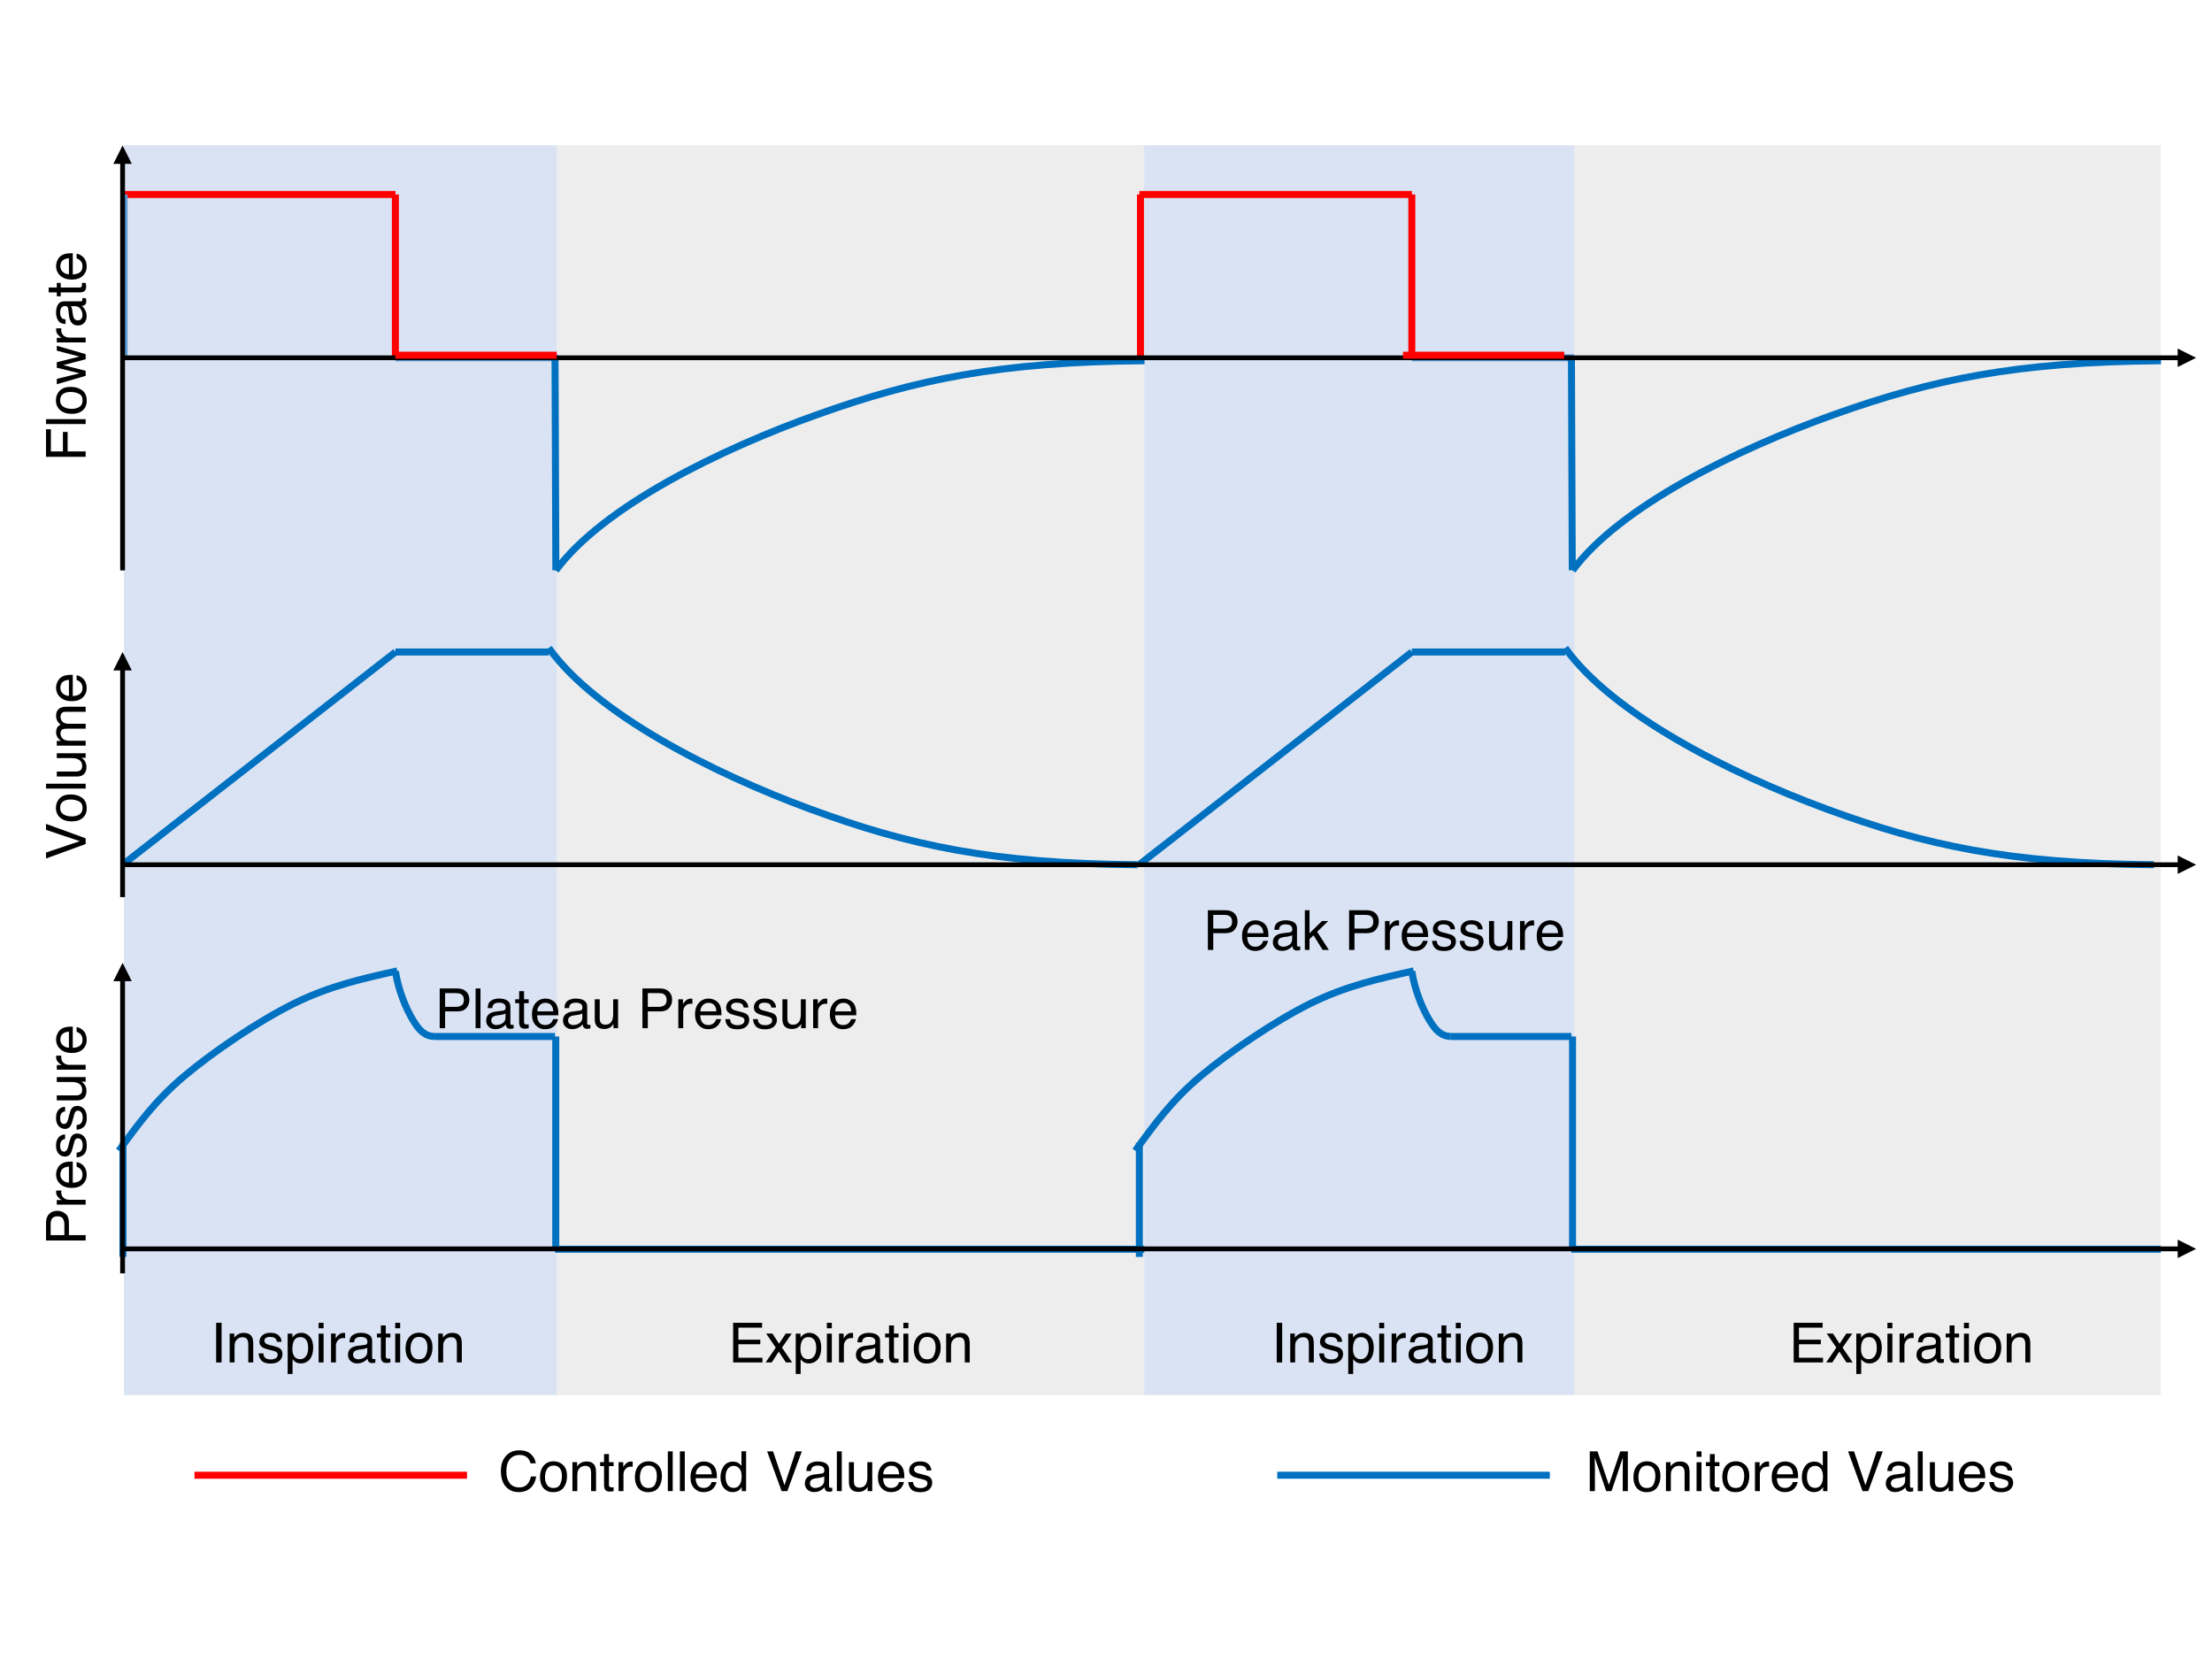 <?xml version="1.0" encoding="UTF-8"?>
<svg xmlns="http://www.w3.org/2000/svg" xmlns:xlink="http://www.w3.org/1999/xlink" width="720pt" height="540pt" viewBox="0 0 720 540" version="1.1">
<defs>
<g>
<symbol overflow="visible" id="glyph0-0">
<path style="stroke:none;" d="M 0 -0.578 L -12.906 -0.578 L -12.906 -10.828 L 0 -10.828 Z M -1.625 -9.219 L -11.297 -9.219 L -11.297 -2.203 L -1.625 -2.203 Z M -1.625 -9.219 "/>
</symbol>
<symbol overflow="visible" id="glyph0-1">
<path style="stroke:none;" d="M -12.906 -1.531 L -12.906 -10.5 L -11.328 -10.5 L -11.328 -3.281 L -7.406 -3.281 L -7.406 -9.625 L -5.875 -9.625 L -5.875 -3.281 L 0 -3.281 L 0 -1.531 Z M -12.906 -1.531 "/>
</symbol>
<symbol overflow="visible" id="glyph0-2">
<path style="stroke:none;" d="M -12.906 -1.203 L -12.906 -2.781 L 0 -2.781 L 0 -1.203 Z M -12.906 -1.203 "/>
</symbol>
<symbol overflow="visible" id="glyph0-3">
<path style="stroke:none;" d="M -1.016 -4.891 C -1.016 -5.941 -1.41 -6.66 -2.203 -7.047 C -3.004 -7.441 -3.891 -7.641 -4.859 -7.641 C -5.734 -7.641 -6.445 -7.5 -7 -7.219 C -7.875 -6.77 -8.312 -6 -8.312 -4.906 C -8.312 -3.945 -7.941 -3.242 -7.203 -2.797 C -6.461 -2.359 -5.57 -2.141 -4.531 -2.141 C -3.531 -2.141 -2.691 -2.359 -2.016 -2.797 C -1.348 -3.242 -1.016 -3.941 -1.016 -4.891 Z M -9.688 -4.953 C -9.688 -6.172 -9.281 -7.195 -8.469 -8.031 C -7.664 -8.875 -6.477 -9.297 -4.906 -9.297 C -3.383 -9.297 -2.129 -8.926 -1.141 -8.188 C -0.148 -7.445 0.344 -6.301 0.344 -4.75 C 0.344 -3.445 -0.094 -2.414 -0.969 -1.656 C -1.844 -0.895 -3.02 -0.516 -4.5 -0.516 C -6.082 -0.516 -7.344 -0.914 -8.281 -1.719 C -9.219 -2.52 -9.688 -3.598 -9.688 -4.953 Z M -9.641 -4.906 Z M -9.641 -4.906 "/>
</symbol>
<symbol overflow="visible" id="glyph0-4">
<path style="stroke:none;" d="M -9.406 -1.891 L -2 -3.703 L -9.406 -5.531 L -9.406 -7.312 L -2.047 -9.156 L -9.406 -11.078 L -9.406 -12.672 L 0 -9.938 L 0 -8.281 L -7.281 -6.375 L 0 -4.516 L 0 -2.875 L -9.406 -0.156 Z M -9.406 -1.891 "/>
</symbol>
<symbol overflow="visible" id="glyph0-5">
<path style="stroke:none;" d="M -9.406 -1.203 L -9.406 -2.703 L -7.781 -2.703 C -8.102 -2.828 -8.488 -3.129 -8.938 -3.609 C -9.395 -4.086 -9.625 -4.645 -9.625 -5.281 C -9.625 -5.301 -9.617 -5.348 -9.609 -5.422 C -9.609 -5.492 -9.598 -5.613 -9.578 -5.781 L -7.906 -5.781 C -7.926 -5.688 -7.938 -5.598 -7.938 -5.516 C -7.945 -5.441 -7.953 -5.359 -7.953 -5.266 C -7.953 -4.461 -7.695 -3.848 -7.188 -3.422 C -6.676 -2.992 -6.086 -2.781 -5.422 -2.781 L 0 -2.781 L 0 -1.203 Z M -9.406 -1.203 "/>
</symbol>
<symbol overflow="visible" id="glyph0-6">
<path style="stroke:none;" d="M -2.5 -2.375 C -2.039 -2.375 -1.68 -2.539 -1.422 -2.875 C -1.16 -3.207 -1.031 -3.602 -1.031 -4.062 C -1.031 -4.613 -1.16 -5.148 -1.422 -5.672 C -1.848 -6.555 -2.547 -7 -3.516 -7 L -4.797 -7 C -4.672 -6.801 -4.566 -6.551 -4.484 -6.25 C -4.398 -5.945 -4.344 -5.648 -4.312 -5.359 L -4.188 -4.391 C -4.102 -3.816 -3.984 -3.391 -3.828 -3.109 C -3.547 -2.617 -3.102 -2.375 -2.5 -2.375 Z M -5.703 -6.203 C -5.754 -6.566 -5.906 -6.812 -6.156 -6.938 C -6.301 -7.008 -6.504 -7.047 -6.766 -7.047 C -7.305 -7.047 -7.695 -6.852 -7.938 -6.469 C -8.188 -6.082 -8.312 -5.531 -8.312 -4.812 C -8.312 -3.988 -8.086 -3.406 -7.641 -3.062 C -7.391 -2.863 -7.023 -2.738 -6.547 -2.688 L -6.547 -1.203 C -7.703 -1.234 -8.504 -1.609 -8.953 -2.328 C -9.41 -3.055 -9.641 -3.898 -9.641 -4.859 C -9.641 -5.961 -9.43 -6.859 -9.016 -7.547 C -8.586 -8.234 -7.93 -8.578 -7.047 -8.578 L -1.625 -8.578 C -1.457 -8.578 -1.32 -8.609 -1.219 -8.672 C -1.125 -8.742 -1.078 -8.891 -1.078 -9.109 C -1.078 -9.18 -1.078 -9.258 -1.078 -9.344 C -1.086 -9.426 -1.102 -9.52 -1.125 -9.625 L 0.047 -9.625 C 0.117 -9.375 0.16 -9.188 0.172 -9.062 C 0.191 -8.938 0.203 -8.758 0.203 -8.531 C 0.203 -7.988 0.008 -7.594 -0.375 -7.344 C -0.582 -7.219 -0.875 -7.129 -1.25 -7.078 C -0.82 -6.754 -0.453 -6.289 -0.141 -5.688 C 0.16 -5.082 0.312 -4.414 0.312 -3.688 C 0.312 -2.812 0.047 -2.098 -0.484 -1.547 C -1.016 -0.992 -1.676 -0.719 -2.469 -0.719 C -3.344 -0.719 -4.02 -0.988 -4.5 -1.531 C -4.977 -2.082 -5.273 -2.801 -5.391 -3.688 Z M -9.641 -4.891 Z M -9.641 -4.891 "/>
</symbol>
<symbol overflow="visible" id="glyph0-7">
<path style="stroke:none;" d="M -12.047 -1.484 L -12.047 -3.078 L -9.406 -3.078 L -9.406 -4.578 L -8.125 -4.578 L -8.125 -3.078 L -1.984 -3.078 C -1.648 -3.078 -1.426 -3.188 -1.312 -3.406 C -1.25 -3.531 -1.219 -3.738 -1.219 -4.031 C -1.219 -4.102 -1.219 -4.18 -1.219 -4.266 C -1.227 -4.359 -1.238 -4.461 -1.25 -4.578 L 0 -4.578 C 0.051 -4.398 0.086 -4.211 0.109 -4.016 C 0.141 -3.816 0.156 -3.602 0.156 -3.375 C 0.156 -2.633 -0.031 -2.133 -0.406 -1.875 C -0.789 -1.613 -1.285 -1.484 -1.891 -1.484 L -8.125 -1.484 L -8.125 -0.203 L -9.406 -0.203 L -9.406 -1.484 Z M -12.047 -1.484 "/>
</symbol>
<symbol overflow="visible" id="glyph0-8">
<path style="stroke:none;" d="M -9.625 -5.078 C -9.625 -5.742 -9.469 -6.391 -9.156 -7.016 C -8.844 -7.648 -8.438 -8.129 -7.938 -8.453 C -7.457 -8.773 -6.906 -8.988 -6.281 -9.094 C -5.844 -9.188 -5.148 -9.234 -4.203 -9.234 L -4.203 -2.328 C -3.242 -2.359 -2.473 -2.582 -1.891 -3 C -1.316 -3.426 -1.031 -4.082 -1.031 -4.969 C -1.031 -5.789 -1.305 -6.445 -1.859 -6.938 C -2.172 -7.219 -2.535 -7.422 -2.953 -7.547 L -2.953 -9.094 C -2.609 -9.051 -2.223 -8.914 -1.797 -8.688 C -1.367 -8.457 -1.02 -8.195 -0.75 -7.906 C -0.281 -7.426 0.031 -6.832 0.188 -6.125 C 0.281 -5.75 0.328 -5.316 0.328 -4.828 C 0.328 -3.66 -0.094 -2.672 -0.938 -1.859 C -1.789 -1.047 -2.988 -0.641 -4.531 -0.641 C -6.039 -0.641 -7.266 -1.047 -8.203 -1.859 C -9.148 -2.68 -9.625 -3.754 -9.625 -5.078 Z M -5.453 -7.609 C -6.141 -7.535 -6.691 -7.383 -7.109 -7.156 C -7.867 -6.719 -8.25 -5.992 -8.25 -4.984 C -8.25 -4.254 -7.984 -3.645 -7.453 -3.156 C -6.93 -2.664 -6.266 -2.406 -5.453 -2.375 Z M -9.641 -4.938 Z M -9.641 -4.938 "/>
</symbol>
<symbol overflow="visible" id="glyph0-9">
<path style="stroke:none;" d="M -12.906 -1.531 L -12.906 -7.344 C -12.906 -8.5 -12.582 -9.426 -11.938 -10.125 C -11.289 -10.832 -10.383 -11.188 -9.219 -11.188 C -8.207 -11.188 -7.328 -10.867 -6.578 -10.234 C -5.828 -9.609 -5.453 -8.645 -5.453 -7.344 L -5.453 -3.281 L 0 -3.281 L 0 -1.531 Z M -9.203 -9.406 C -10.148 -9.406 -10.797 -9.055 -11.141 -8.359 C -11.316 -7.973 -11.406 -7.441 -11.406 -6.766 L -11.406 -3.281 L -6.938 -3.281 L -6.938 -6.766 C -6.938 -7.555 -7.102 -8.191 -7.438 -8.672 C -7.77 -9.16 -8.359 -9.406 -9.203 -9.406 Z M -9.203 -9.406 "/>
</symbol>
<symbol overflow="visible" id="glyph0-10">
<path style="stroke:none;" d="M -2.953 -2.094 C -2.422 -2.145 -2.016 -2.281 -1.734 -2.5 C -1.223 -2.895 -0.969 -3.586 -0.969 -4.578 C -0.969 -5.16 -1.094 -5.672 -1.344 -6.109 C -1.602 -6.555 -2.004 -6.781 -2.547 -6.781 C -2.941 -6.781 -3.25 -6.602 -3.469 -6.25 C -3.594 -6.02 -3.738 -5.566 -3.906 -4.891 L -4.234 -3.641 C -4.43 -2.836 -4.648 -2.242 -4.891 -1.859 C -5.316 -1.18 -5.91 -0.844 -6.672 -0.844 C -7.555 -0.844 -8.273 -1.16 -8.828 -1.797 C -9.379 -2.441 -9.656 -3.305 -9.656 -4.391 C -9.656 -5.805 -9.238 -6.832 -8.406 -7.469 C -7.883 -7.852 -7.316 -8.039 -6.703 -8.031 L -6.703 -6.547 C -7.066 -6.516 -7.395 -6.383 -7.688 -6.156 C -8.102 -5.789 -8.312 -5.16 -8.312 -4.266 C -8.312 -3.672 -8.195 -3.219 -7.969 -2.906 C -7.738 -2.602 -7.438 -2.453 -7.062 -2.453 C -6.645 -2.453 -6.316 -2.656 -6.078 -3.062 C -5.93 -3.289 -5.801 -3.633 -5.688 -4.094 L -5.438 -5.141 C -5.156 -6.273 -4.883 -7.035 -4.625 -7.422 C -4.227 -8.035 -3.594 -8.344 -2.719 -8.344 C -1.883 -8.344 -1.16 -8.023 -0.547 -7.391 C 0.055 -6.754 0.359 -5.785 0.359 -4.484 C 0.359 -3.086 0.039 -2.098 -0.594 -1.516 C -1.227 -0.93 -2.016 -0.617 -2.953 -0.578 Z M -9.641 -4.438 Z M -9.641 -4.438 "/>
</symbol>
<symbol overflow="visible" id="glyph0-11">
<path style="stroke:none;" d="M -9.406 -2.75 L -3.172 -2.75 C -2.68 -2.75 -2.285 -2.82 -1.984 -2.969 C -1.422 -3.25 -1.141 -3.773 -1.141 -4.547 C -1.141 -5.648 -1.633 -6.398 -2.625 -6.797 C -3.145 -7.016 -3.867 -7.125 -4.797 -7.125 L -9.406 -7.125 L -9.406 -8.703 L 0 -8.703 L 0 -7.203 L -1.391 -7.219 C -1.035 -7.02 -0.734 -6.766 -0.484 -6.453 C 0.004 -5.859 0.25 -5.129 0.25 -4.266 C 0.25 -2.922 -0.195 -2.004 -1.094 -1.516 C -1.57 -1.254 -2.211 -1.125 -3.016 -1.125 L -9.406 -1.125 Z M -9.641 -4.906 Z M -9.641 -4.906 "/>
</symbol>
<symbol overflow="visible" id="glyph0-12">
<path style="stroke:none;" d="M -12.906 -2.391 L -1.922 -6.094 L -12.906 -9.766 L -12.906 -11.719 L 0 -7.016 L 0 -5.156 L -12.906 -0.453 Z M -12.906 -2.391 "/>
</symbol>
<symbol overflow="visible" id="glyph0-13">
<path style="stroke:none;" d="M -9.406 -1.156 L -9.406 -2.719 L -8.078 -2.719 C -8.535 -3.094 -8.875 -3.438 -9.094 -3.75 C -9.445 -4.27 -9.625 -4.859 -9.625 -5.516 C -9.625 -6.266 -9.441 -6.867 -9.078 -7.328 C -8.859 -7.586 -8.547 -7.82 -8.141 -8.031 C -8.641 -8.383 -9.008 -8.797 -9.25 -9.266 C -9.5 -9.742 -9.625 -10.281 -9.625 -10.875 C -9.625 -12.133 -9.164 -12.992 -8.25 -13.453 C -7.758 -13.703 -7.098 -13.828 -6.266 -13.828 L 0 -13.828 L 0 -12.188 L -6.547 -12.188 C -7.172 -12.188 -7.598 -12.023 -7.828 -11.703 C -8.066 -11.391 -8.188 -11.008 -8.188 -10.562 C -8.188 -9.945 -7.977 -9.41 -7.562 -8.953 C -7.145 -8.504 -6.445 -8.281 -5.469 -8.281 L 0 -8.281 L 0 -6.688 L -6.141 -6.688 C -6.785 -6.688 -7.254 -6.609 -7.547 -6.453 C -7.984 -6.211 -8.203 -5.766 -8.203 -5.109 C -8.203 -4.504 -7.969 -3.957 -7.5 -3.469 C -7.039 -2.988 -6.207 -2.75 -5 -2.75 L 0 -2.75 L 0 -1.156 Z M -9.406 -1.156 "/>
</symbol>
<symbol overflow="visible" id="glyph1-0">
<path style="stroke:none;" d="M 0.578 0 L 0.578 -12.906 L 10.828 -12.906 L 10.828 0 Z M 9.219 -1.625 L 9.219 -11.297 L 2.203 -11.297 L 2.203 -1.625 Z M 9.219 -1.625 "/>
</symbol>
<symbol overflow="visible" id="glyph1-1">
<path style="stroke:none;" d="M 1.766 -12.906 L 3.531 -12.906 L 3.531 0 L 1.766 0 Z M 1.766 -12.906 "/>
</symbol>
<symbol overflow="visible" id="glyph1-2">
<path style="stroke:none;" d="M 1.156 -9.406 L 2.656 -9.406 L 2.656 -8.078 C 3.102 -8.629 3.578 -9.023 4.078 -9.266 C 4.578 -9.504 5.129 -9.625 5.734 -9.625 C 7.078 -9.625 7.984 -9.16 8.453 -8.234 C 8.703 -7.723 8.828 -6.988 8.828 -6.031 L 8.828 0 L 7.219 0 L 7.219 -5.938 C 7.219 -6.508 7.133 -6.973 6.969 -7.328 C 6.688 -7.91 6.176 -8.203 5.438 -8.203 C 5.062 -8.203 4.754 -8.164 4.516 -8.094 C 4.086 -7.957 3.707 -7.695 3.375 -7.312 C 3.113 -7 2.941 -6.676 2.859 -6.344 C 2.785 -6.02 2.75 -5.551 2.75 -4.938 L 2.75 0 L 1.156 0 Z M 4.875 -9.641 Z M 4.875 -9.641 "/>
</symbol>
<symbol overflow="visible" id="glyph1-3">
<path style="stroke:none;" d="M 2.094 -2.953 C 2.145 -2.422 2.281 -2.016 2.5 -1.734 C 2.895 -1.223 3.586 -0.969 4.578 -0.969 C 5.16 -0.969 5.672 -1.094 6.109 -1.344 C 6.555 -1.602 6.781 -2.004 6.781 -2.547 C 6.781 -2.941 6.602 -3.25 6.25 -3.469 C 6.02 -3.594 5.566 -3.738 4.891 -3.906 L 3.641 -4.234 C 2.836 -4.43 2.242 -4.648 1.859 -4.891 C 1.18 -5.316 0.844 -5.91 0.844 -6.672 C 0.844 -7.555 1.16 -8.273 1.797 -8.828 C 2.441 -9.379 3.305 -9.656 4.391 -9.656 C 5.805 -9.656 6.832 -9.238 7.469 -8.406 C 7.852 -7.883 8.039 -7.316 8.031 -6.703 L 6.547 -6.703 C 6.516 -7.066 6.383 -7.395 6.156 -7.688 C 5.789 -8.102 5.16 -8.312 4.266 -8.312 C 3.672 -8.312 3.219 -8.195 2.906 -7.969 C 2.602 -7.738 2.453 -7.438 2.453 -7.062 C 2.453 -6.645 2.656 -6.316 3.062 -6.078 C 3.289 -5.93 3.633 -5.801 4.094 -5.688 L 5.141 -5.438 C 6.273 -5.156 7.035 -4.883 7.422 -4.625 C 8.035 -4.227 8.344 -3.594 8.344 -2.719 C 8.344 -1.883 8.023 -1.16 7.391 -0.547 C 6.754 0.055 5.785 0.359 4.484 0.359 C 3.086 0.359 2.098 0.039 1.516 -0.594 C 0.93 -1.227 0.617 -2.016 0.578 -2.953 Z M 4.438 -9.641 Z M 4.438 -9.641 "/>
</symbol>
<symbol overflow="visible" id="glyph1-4">
<path style="stroke:none;" d="M 5.141 -1.062 C 5.867 -1.062 6.477 -1.367 6.969 -1.984 C 7.457 -2.609 7.703 -3.535 7.703 -4.766 C 7.703 -5.516 7.598 -6.16 7.391 -6.703 C 6.973 -7.734 6.223 -8.25 5.141 -8.25 C 4.035 -8.25 3.285 -7.703 2.891 -6.609 C 2.672 -6.023 2.562 -5.281 2.562 -4.375 C 2.562 -3.645 2.672 -3.023 2.891 -2.516 C 3.297 -1.547 4.047 -1.062 5.141 -1.062 Z M 1.031 -9.375 L 2.578 -9.375 L 2.578 -8.125 C 2.891 -8.551 3.234 -8.879 3.609 -9.109 C 4.141 -9.461 4.77 -9.641 5.5 -9.641 C 6.562 -9.641 7.461 -9.227 8.203 -8.406 C 8.953 -7.594 9.328 -6.426 9.328 -4.906 C 9.328 -2.863 8.789 -1.398 7.719 -0.516 C 7.039 0.035 6.25 0.312 5.344 0.312 C 4.633 0.312 4.039 0.156 3.562 -0.156 C 3.281 -0.32 2.969 -0.625 2.625 -1.062 L 2.625 3.75 L 1.031 3.75 Z M 1.031 -9.375 "/>
</symbol>
<symbol overflow="visible" id="glyph1-5">
<path style="stroke:none;" d="M 1.156 -9.375 L 2.766 -9.375 L 2.766 0 L 1.156 0 Z M 1.156 -12.906 L 2.766 -12.906 L 2.766 -11.125 L 1.156 -11.125 Z M 1.156 -12.906 "/>
</symbol>
<symbol overflow="visible" id="glyph1-6">
<path style="stroke:none;" d="M 1.203 -9.406 L 2.703 -9.406 L 2.703 -7.781 C 2.828 -8.102 3.129 -8.488 3.609 -8.938 C 4.086 -9.395 4.645 -9.625 5.281 -9.625 C 5.301 -9.625 5.348 -9.617 5.422 -9.609 C 5.492 -9.609 5.613 -9.598 5.781 -9.578 L 5.781 -7.906 C 5.688 -7.926 5.598 -7.938 5.516 -7.938 C 5.441 -7.945 5.359 -7.953 5.266 -7.953 C 4.461 -7.953 3.848 -7.695 3.422 -7.188 C 2.992 -6.676 2.781 -6.086 2.781 -5.422 L 2.781 0 L 1.203 0 Z M 1.203 -9.406 "/>
</symbol>
<symbol overflow="visible" id="glyph1-7">
<path style="stroke:none;" d="M 2.375 -2.5 C 2.375 -2.039 2.539 -1.68 2.875 -1.422 C 3.207 -1.16 3.602 -1.031 4.062 -1.031 C 4.613 -1.031 5.148 -1.16 5.672 -1.422 C 6.555 -1.848 7 -2.547 7 -3.516 L 7 -4.797 C 6.801 -4.672 6.551 -4.566 6.25 -4.484 C 5.945 -4.398 5.648 -4.344 5.359 -4.312 L 4.391 -4.188 C 3.816 -4.102 3.391 -3.984 3.109 -3.828 C 2.617 -3.547 2.375 -3.102 2.375 -2.5 Z M 6.203 -5.703 C 6.566 -5.754 6.812 -5.906 6.938 -6.156 C 7.008 -6.301 7.047 -6.504 7.047 -6.766 C 7.047 -7.305 6.852 -7.695 6.469 -7.938 C 6.082 -8.188 5.531 -8.312 4.812 -8.312 C 3.988 -8.312 3.406 -8.086 3.062 -7.641 C 2.863 -7.391 2.738 -7.023 2.688 -6.547 L 1.203 -6.547 C 1.234 -7.703 1.609 -8.504 2.328 -8.953 C 3.055 -9.41 3.898 -9.641 4.859 -9.641 C 5.961 -9.641 6.859 -9.43 7.547 -9.016 C 8.234 -8.586 8.578 -7.93 8.578 -7.047 L 8.578 -1.625 C 8.578 -1.457 8.609 -1.32 8.672 -1.219 C 8.742 -1.125 8.891 -1.078 9.109 -1.078 C 9.18 -1.078 9.258 -1.078 9.344 -1.078 C 9.426 -1.086 9.52 -1.102 9.625 -1.125 L 9.625 0.047 C 9.375 0.117 9.188 0.16 9.062 0.172 C 8.938 0.191 8.758 0.203 8.531 0.203 C 7.988 0.203 7.594 0.008 7.344 -0.375 C 7.219 -0.582 7.129 -0.875 7.078 -1.25 C 6.754 -0.82 6.289 -0.453 5.688 -0.141 C 5.082 0.16 4.414 0.312 3.688 0.312 C 2.812 0.312 2.098 0.047 1.547 -0.484 C 0.992 -1.016 0.719 -1.676 0.719 -2.469 C 0.719 -3.344 0.988 -4.02 1.531 -4.5 C 2.082 -4.977 2.801 -5.273 3.688 -5.391 Z M 4.891 -9.641 Z M 4.891 -9.641 "/>
</symbol>
<symbol overflow="visible" id="glyph1-8">
<path style="stroke:none;" d="M 1.484 -12.047 L 3.078 -12.047 L 3.078 -9.406 L 4.578 -9.406 L 4.578 -8.125 L 3.078 -8.125 L 3.078 -1.984 C 3.078 -1.648 3.188 -1.426 3.406 -1.312 C 3.531 -1.25 3.738 -1.219 4.031 -1.219 C 4.102 -1.219 4.18 -1.219 4.266 -1.219 C 4.359 -1.227 4.461 -1.238 4.578 -1.25 L 4.578 0 C 4.398 0.051 4.211 0.086 4.016 0.109 C 3.816 0.141 3.602 0.156 3.375 0.156 C 2.633 0.156 2.133 -0.031 1.875 -0.406 C 1.613 -0.789 1.484 -1.285 1.484 -1.891 L 1.484 -8.125 L 0.203 -8.125 L 0.203 -9.406 L 1.484 -9.406 Z M 1.484 -12.047 "/>
</symbol>
<symbol overflow="visible" id="glyph1-9">
<path style="stroke:none;" d="M 4.891 -1.016 C 5.941 -1.016 6.66 -1.41 7.047 -2.203 C 7.441 -3.004 7.641 -3.891 7.641 -4.859 C 7.641 -5.734 7.5 -6.445 7.219 -7 C 6.77 -7.875 6 -8.312 4.906 -8.312 C 3.945 -8.312 3.242 -7.941 2.797 -7.203 C 2.359 -6.461 2.141 -5.57 2.141 -4.531 C 2.141 -3.531 2.359 -2.691 2.797 -2.016 C 3.242 -1.348 3.941 -1.016 4.891 -1.016 Z M 4.953 -9.688 C 6.172 -9.688 7.195 -9.281 8.031 -8.469 C 8.875 -7.664 9.297 -6.477 9.297 -4.906 C 9.297 -3.383 8.926 -2.129 8.188 -1.141 C 7.445 -0.148 6.301 0.344 4.75 0.344 C 3.445 0.344 2.414 -0.094 1.656 -0.969 C 0.895 -1.844 0.516 -3.02 0.516 -4.5 C 0.516 -6.082 0.914 -7.344 1.719 -8.281 C 2.52 -9.219 3.598 -9.688 4.953 -9.688 Z M 4.906 -9.641 Z M 4.906 -9.641 "/>
</symbol>
<symbol overflow="visible" id="glyph1-10">
<path style="stroke:none;" d="M 1.531 -12.906 L 10.953 -12.906 L 10.953 -11.328 L 3.25 -11.328 L 3.25 -7.406 L 10.375 -7.406 L 10.375 -5.922 L 3.25 -5.922 L 3.25 -1.531 L 11.078 -1.531 L 11.078 0 L 1.531 0 Z M 6.312 -12.906 Z M 6.312 -12.906 "/>
</symbol>
<symbol overflow="visible" id="glyph1-11">
<path style="stroke:none;" d="M 0.266 -9.406 L 2.312 -9.406 L 4.469 -6.094 L 6.656 -9.406 L 8.594 -9.375 L 5.422 -4.828 L 8.734 0 L 6.703 0 L 4.375 -3.531 L 2.094 0 L 0.094 0 L 3.406 -4.828 Z M 0.266 -9.406 "/>
</symbol>
<symbol overflow="visible" id="glyph1-12">
<path style="stroke:none;" d="M 1.531 -12.906 L 7.344 -12.906 C 8.5 -12.906 9.426 -12.582 10.125 -11.938 C 10.832 -11.289 11.188 -10.383 11.188 -9.219 C 11.188 -8.207 10.867 -7.328 10.234 -6.578 C 9.609 -5.828 8.645 -5.453 7.344 -5.453 L 3.281 -5.453 L 3.281 0 L 1.531 0 Z M 9.406 -9.203 C 9.406 -10.148 9.055 -10.797 8.359 -11.141 C 7.973 -11.316 7.441 -11.406 6.766 -11.406 L 3.281 -11.406 L 3.281 -6.938 L 6.766 -6.938 C 7.555 -6.938 8.191 -7.102 8.672 -7.438 C 9.16 -7.77 9.406 -8.359 9.406 -9.203 Z M 9.406 -9.203 "/>
</symbol>
<symbol overflow="visible" id="glyph1-13">
<path style="stroke:none;" d="M 5.078 -9.625 C 5.742 -9.625 6.391 -9.469 7.016 -9.156 C 7.648 -8.844 8.129 -8.438 8.453 -7.938 C 8.773 -7.457 8.988 -6.906 9.094 -6.281 C 9.188 -5.844 9.234 -5.148 9.234 -4.203 L 2.328 -4.203 C 2.359 -3.242 2.582 -2.473 3 -1.891 C 3.426 -1.316 4.082 -1.031 4.969 -1.031 C 5.789 -1.031 6.445 -1.305 6.938 -1.859 C 7.219 -2.172 7.422 -2.535 7.547 -2.953 L 9.094 -2.953 C 9.051 -2.609 8.914 -2.223 8.688 -1.797 C 8.457 -1.367 8.195 -1.02 7.906 -0.75 C 7.426 -0.281 6.832 0.031 6.125 0.188 C 5.75 0.281 5.316 0.328 4.828 0.328 C 3.66 0.328 2.672 -0.094 1.859 -0.938 C 1.047 -1.789 0.641 -2.988 0.641 -4.531 C 0.641 -6.039 1.047 -7.266 1.859 -8.203 C 2.68 -9.148 3.754 -9.625 5.078 -9.625 Z M 7.609 -5.453 C 7.535 -6.141 7.383 -6.691 7.156 -7.109 C 6.719 -7.867 5.992 -8.25 4.984 -8.25 C 4.254 -8.25 3.645 -7.984 3.156 -7.453 C 2.664 -6.93 2.406 -6.266 2.375 -5.453 Z M 4.938 -9.641 Z M 4.938 -9.641 "/>
</symbol>
<symbol overflow="visible" id="glyph1-14">
<path style="stroke:none;" d="M 1.125 -12.906 L 2.641 -12.906 L 2.641 -5.422 L 6.703 -9.406 L 8.734 -9.406 L 5.125 -5.891 L 8.938 0 L 6.906 0 L 3.969 -4.75 L 2.641 -3.531 L 2.641 0 L 1.125 0 Z M 1.125 -12.906 "/>
</symbol>
<symbol overflow="visible" id="glyph1-15">
<path style="stroke:none;" d=""/>
</symbol>
<symbol overflow="visible" id="glyph1-16">
<path style="stroke:none;" d="M 2.75 -9.406 L 2.75 -3.172 C 2.75 -2.68 2.82 -2.285 2.969 -1.984 C 3.25 -1.422 3.773 -1.141 4.547 -1.141 C 5.648 -1.141 6.398 -1.633 6.797 -2.625 C 7.016 -3.145 7.125 -3.867 7.125 -4.797 L 7.125 -9.406 L 8.703 -9.406 L 8.703 0 L 7.203 0 L 7.219 -1.391 C 7.02 -1.035 6.766 -0.734 6.453 -0.484 C 5.859 0.004 5.129 0.25 4.266 0.25 C 2.922 0.25 2.004 -0.195 1.516 -1.094 C 1.254 -1.57 1.125 -2.211 1.125 -3.016 L 1.125 -9.406 Z M 4.906 -9.641 Z M 4.906 -9.641 "/>
</symbol>
<symbol overflow="visible" id="glyph2-0">
<path style="stroke:none;" d="M 0.578 0 L 0.578 -12.938 L 10.844 -12.938 L 10.844 0 Z M 9.234 -1.625 L 9.234 -11.312 L 2.203 -11.312 L 2.203 -1.625 Z M 9.234 -1.625 "/>
</symbol>
<symbol overflow="visible" id="glyph2-1">
<path style="stroke:none;" d="M 6.828 -13.281 C 8.461 -13.281 9.727 -12.848 10.625 -11.984 C 11.531 -11.129 12.035 -10.148 12.141 -9.047 L 10.438 -9.047 C 10.238 -9.879 9.848 -10.539 9.266 -11.031 C 8.691 -11.52 7.883 -11.766 6.844 -11.766 C 5.57 -11.766 4.539 -11.316 3.75 -10.422 C 2.969 -9.523 2.578 -8.148 2.578 -6.297 C 2.578 -4.785 2.93 -3.555 3.641 -2.609 C 4.348 -1.672 5.406 -1.203 6.812 -1.203 C 8.102 -1.203 9.082 -1.695 9.75 -2.688 C 10.113 -3.219 10.383 -3.906 10.562 -4.75 L 12.266 -4.75 C 12.109 -3.395 11.602 -2.254 10.75 -1.328 C 9.719 -0.223 8.332 0.328 6.594 0.328 C 5.094 0.328 3.832 -0.125 2.812 -1.031 C 1.469 -2.227 0.797 -4.086 0.797 -6.609 C 0.797 -8.516 1.301 -10.078 2.312 -11.297 C 3.395 -12.617 4.898 -13.281 6.828 -13.281 Z M 6.469 -13.281 Z M 6.469 -13.281 "/>
</symbol>
<symbol overflow="visible" id="glyph2-2">
<path style="stroke:none;" d="M 4.906 -1.016 C 5.957 -1.016 6.676 -1.41 7.062 -2.203 C 7.457 -3.004 7.656 -3.895 7.656 -4.875 C 7.656 -5.75 7.516 -6.461 7.234 -7.016 C 6.785 -7.879 6.016 -8.312 4.922 -8.312 C 3.953 -8.312 3.242 -7.941 2.797 -7.203 C 2.359 -6.461 2.141 -5.57 2.141 -4.531 C 2.141 -3.531 2.359 -2.691 2.797 -2.016 C 3.242 -1.348 3.945 -1.016 4.906 -1.016 Z M 4.969 -9.703 C 6.176 -9.703 7.203 -9.297 8.047 -8.484 C 8.891 -7.672 9.312 -6.477 9.312 -4.906 C 9.312 -3.383 8.941 -2.129 8.203 -1.141 C 7.461 -0.148 6.312 0.344 4.75 0.344 C 3.457 0.344 2.426 -0.094 1.656 -0.969 C 0.895 -1.852 0.516 -3.035 0.516 -4.516 C 0.516 -6.098 0.914 -7.359 1.719 -8.297 C 2.531 -9.234 3.613 -9.703 4.969 -9.703 Z M 4.906 -9.656 Z M 4.906 -9.656 "/>
</symbol>
<symbol overflow="visible" id="glyph2-3">
<path style="stroke:none;" d="M 1.156 -9.422 L 2.672 -9.422 L 2.672 -8.094 C 3.117 -8.645 3.586 -9.039 4.078 -9.281 C 4.578 -9.52 5.133 -9.641 5.75 -9.641 C 7.082 -9.641 7.988 -9.172 8.469 -8.234 C 8.719 -7.723 8.844 -6.992 8.844 -6.047 L 8.844 0 L 7.234 0 L 7.234 -5.938 C 7.234 -6.52 7.148 -6.984 6.984 -7.328 C 6.703 -7.922 6.191 -8.219 5.453 -8.219 C 5.078 -8.219 4.77 -8.176 4.531 -8.094 C 4.094 -7.969 3.707 -7.711 3.375 -7.328 C 3.113 -7.016 2.941 -6.691 2.859 -6.359 C 2.785 -6.023 2.75 -5.551 2.75 -4.938 L 2.75 0 L 1.156 0 Z M 4.891 -9.656 Z M 4.891 -9.656 "/>
</symbol>
<symbol overflow="visible" id="glyph2-4">
<path style="stroke:none;" d="M 1.484 -12.062 L 3.078 -12.062 L 3.078 -9.422 L 4.594 -9.422 L 4.594 -8.141 L 3.078 -8.141 L 3.078 -1.984 C 3.078 -1.648 3.191 -1.43 3.422 -1.328 C 3.535 -1.254 3.738 -1.219 4.031 -1.219 C 4.102 -1.219 4.18 -1.219 4.266 -1.219 C 4.359 -1.227 4.469 -1.238 4.594 -1.25 L 4.594 0 C 4.406 0.051 4.211 0.086 4.016 0.109 C 3.816 0.141 3.602 0.156 3.375 0.156 C 2.633 0.156 2.133 -0.031 1.875 -0.406 C 1.613 -0.789 1.484 -1.285 1.484 -1.891 L 1.484 -8.141 L 0.203 -8.141 L 0.203 -9.422 L 1.484 -9.422 Z M 1.484 -12.062 "/>
</symbol>
<symbol overflow="visible" id="glyph2-5">
<path style="stroke:none;" d="M 1.203 -9.422 L 2.719 -9.422 L 2.719 -7.797 C 2.832 -8.117 3.129 -8.504 3.609 -8.953 C 4.098 -9.41 4.656 -9.641 5.281 -9.641 C 5.312 -9.641 5.359 -9.633 5.422 -9.625 C 5.492 -9.625 5.617 -9.613 5.797 -9.594 L 5.797 -7.922 C 5.703 -7.941 5.613 -7.953 5.531 -7.953 C 5.457 -7.961 5.375 -7.969 5.281 -7.969 C 4.477 -7.969 3.863 -7.707 3.438 -7.188 C 3.008 -6.676 2.797 -6.086 2.797 -5.422 L 2.797 0 L 1.203 0 Z M 1.203 -9.422 "/>
</symbol>
<symbol overflow="visible" id="glyph2-6">
<path style="stroke:none;" d="M 1.203 -12.938 L 2.797 -12.938 L 2.797 0 L 1.203 0 Z M 1.203 -12.938 "/>
</symbol>
<symbol overflow="visible" id="glyph2-7">
<path style="stroke:none;" d="M 5.094 -9.641 C 5.758 -9.641 6.406 -9.484 7.031 -9.172 C 7.664 -8.859 8.145 -8.453 8.469 -7.953 C 8.781 -7.473 8.992 -6.914 9.109 -6.281 C 9.203 -5.852 9.25 -5.16 9.25 -4.203 L 2.328 -4.203 C 2.359 -3.242 2.582 -2.473 3 -1.891 C 3.426 -1.316 4.082 -1.031 4.969 -1.031 C 5.801 -1.031 6.461 -1.305 6.953 -1.859 C 7.234 -2.172 7.43 -2.535 7.547 -2.953 L 9.109 -2.953 C 9.066 -2.609 8.93 -2.223 8.703 -1.797 C 8.473 -1.367 8.211 -1.02 7.922 -0.75 C 7.441 -0.281 6.848 0.031 6.141 0.188 C 5.754 0.281 5.32 0.328 4.844 0.328 C 3.664 0.328 2.672 -0.098 1.859 -0.953 C 1.047 -1.805 0.641 -3 0.641 -4.531 C 0.641 -6.051 1.047 -7.281 1.859 -8.219 C 2.68 -9.164 3.758 -9.641 5.094 -9.641 Z M 7.609 -5.469 C 7.547 -6.156 7.398 -6.703 7.172 -7.109 C 6.734 -7.879 6.004 -8.266 4.984 -8.266 C 4.266 -8.266 3.656 -8 3.156 -7.469 C 2.664 -6.945 2.406 -6.281 2.375 -5.469 Z M 4.938 -9.656 Z M 4.938 -9.656 "/>
</symbol>
<symbol overflow="visible" id="glyph2-8">
<path style="stroke:none;" d="M 2.172 -4.609 C 2.172 -3.598 2.383 -2.75 2.812 -2.062 C 3.238 -1.383 3.926 -1.047 4.875 -1.047 C 5.602 -1.047 6.203 -1.359 6.672 -1.984 C 7.148 -2.617 7.391 -3.523 7.391 -4.703 C 7.391 -5.898 7.145 -6.785 6.656 -7.359 C 6.164 -7.93 5.562 -8.219 4.844 -8.219 C 4.051 -8.219 3.406 -7.91 2.906 -7.297 C 2.414 -6.691 2.172 -5.797 2.172 -4.609 Z M 4.547 -9.594 C 5.273 -9.594 5.879 -9.441 6.359 -9.141 C 6.641 -8.961 6.961 -8.656 7.328 -8.219 L 7.328 -12.984 L 8.844 -12.984 L 8.844 0 L 7.422 0 L 7.422 -1.312 C 7.055 -0.727 6.617 -0.305 6.109 -0.047 C 5.609 0.203 5.031 0.328 4.375 0.328 C 3.32 0.328 2.41 -0.109 1.641 -0.984 C 0.879 -1.867 0.5 -3.047 0.5 -4.516 C 0.5 -5.891 0.848 -7.078 1.547 -8.078 C 2.242 -9.086 3.242 -9.594 4.547 -9.594 Z M 4.547 -9.594 "/>
</symbol>
<symbol overflow="visible" id="glyph2-9">
<path style="stroke:none;" d=""/>
</symbol>
<symbol overflow="visible" id="glyph2-10">
<path style="stroke:none;" d="M 2.391 -12.938 L 6.109 -1.922 L 9.781 -12.938 L 11.75 -12.938 L 7.031 0 L 5.172 0 L 0.453 -12.938 Z M 2.391 -12.938 "/>
</symbol>
<symbol overflow="visible" id="glyph2-11">
<path style="stroke:none;" d="M 2.375 -2.516 C 2.375 -2.055 2.539 -1.691 2.875 -1.422 C 3.207 -1.16 3.602 -1.031 4.062 -1.031 C 4.625 -1.031 5.164 -1.16 5.688 -1.422 C 6.57 -1.848 7.016 -2.547 7.016 -3.516 L 7.016 -4.797 C 6.816 -4.672 6.562 -4.566 6.25 -4.484 C 5.945 -4.398 5.648 -4.344 5.359 -4.312 L 4.406 -4.188 C 3.832 -4.113 3.398 -3.992 3.109 -3.828 C 2.617 -3.555 2.375 -3.117 2.375 -2.516 Z M 6.219 -5.719 C 6.582 -5.758 6.828 -5.91 6.953 -6.172 C 7.016 -6.316 7.047 -6.52 7.047 -6.781 C 7.047 -7.32 6.852 -7.711 6.469 -7.953 C 6.094 -8.191 5.547 -8.312 4.828 -8.312 C 3.992 -8.312 3.406 -8.094 3.062 -7.656 C 2.863 -7.406 2.738 -7.035 2.688 -6.547 L 1.203 -6.547 C 1.234 -7.711 1.609 -8.52 2.328 -8.969 C 3.055 -9.426 3.898 -9.656 4.859 -9.656 C 5.973 -9.656 6.875 -9.445 7.562 -9.031 C 8.25 -8.602 8.594 -7.941 8.594 -7.047 L 8.594 -1.625 C 8.594 -1.457 8.625 -1.32 8.688 -1.219 C 8.758 -1.125 8.906 -1.078 9.125 -1.078 C 9.195 -1.078 9.273 -1.078 9.359 -1.078 C 9.441 -1.086 9.535 -1.102 9.641 -1.125 L 9.641 0.047 C 9.391 0.117 9.203 0.16 9.078 0.172 C 8.953 0.191 8.773 0.203 8.547 0.203 C 8.004 0.203 7.609 0.008 7.359 -0.375 C 7.234 -0.582 7.145 -0.875 7.094 -1.25 C 6.77 -0.82 6.305 -0.453 5.703 -0.141 C 5.098 0.16 4.43 0.312 3.703 0.312 C 2.828 0.312 2.109 0.047 1.547 -0.484 C 0.992 -1.016 0.719 -1.676 0.719 -2.469 C 0.719 -3.344 0.988 -4.02 1.531 -4.5 C 2.082 -4.988 2.801 -5.285 3.688 -5.391 Z M 4.906 -9.656 Z M 4.906 -9.656 "/>
</symbol>
<symbol overflow="visible" id="glyph2-12">
<path style="stroke:none;" d="M 2.75 -9.422 L 2.75 -3.172 C 2.75 -2.691 2.82 -2.297 2.969 -1.984 C 3.258 -1.422 3.785 -1.141 4.547 -1.141 C 5.648 -1.141 6.406 -1.633 6.812 -2.625 C 7.02 -3.156 7.125 -3.879 7.125 -4.797 L 7.125 -9.422 L 8.719 -9.422 L 8.719 0 L 7.219 0 L 7.234 -1.391 C 7.023 -1.035 6.77 -0.734 6.469 -0.484 C 5.863 0.004 5.129 0.25 4.266 0.25 C 2.922 0.25 2.004 -0.195 1.516 -1.094 C 1.254 -1.57 1.125 -2.211 1.125 -3.016 L 1.125 -9.422 Z M 4.922 -9.656 Z M 4.922 -9.656 "/>
</symbol>
<symbol overflow="visible" id="glyph2-13">
<path style="stroke:none;" d="M 2.109 -2.953 C 2.148 -2.43 2.281 -2.031 2.5 -1.75 C 2.895 -1.238 3.586 -0.984 4.578 -0.984 C 5.16 -0.984 5.676 -1.109 6.125 -1.359 C 6.57 -1.617 6.797 -2.016 6.797 -2.547 C 6.797 -2.953 6.617 -3.258 6.266 -3.469 C 6.035 -3.594 5.582 -3.742 4.906 -3.922 L 3.641 -4.234 C 2.836 -4.43 2.242 -4.656 1.859 -4.906 C 1.18 -5.332 0.844 -5.926 0.844 -6.688 C 0.844 -7.57 1.16 -8.289 1.797 -8.844 C 2.441 -9.395 3.312 -9.672 4.406 -9.672 C 5.82 -9.672 6.844 -9.254 7.469 -8.422 C 7.863 -7.898 8.055 -7.332 8.047 -6.719 L 6.547 -6.719 C 6.516 -7.07 6.391 -7.395 6.172 -7.688 C 5.805 -8.102 5.176 -8.312 4.281 -8.312 C 3.676 -8.312 3.219 -8.195 2.906 -7.969 C 2.602 -7.75 2.453 -7.445 2.453 -7.062 C 2.453 -6.656 2.656 -6.328 3.062 -6.078 C 3.301 -5.93 3.648 -5.805 4.109 -5.703 L 5.156 -5.438 C 6.289 -5.164 7.051 -4.898 7.438 -4.641 C 8.051 -4.234 8.359 -3.598 8.359 -2.734 C 8.359 -1.891 8.039 -1.16 7.406 -0.547 C 6.77 0.055 5.801 0.359 4.5 0.359 C 3.094 0.359 2.098 0.039 1.516 -0.594 C 0.93 -1.227 0.617 -2.016 0.578 -2.953 Z M 4.453 -9.656 Z M 4.453 -9.656 "/>
</symbol>
<symbol overflow="visible" id="glyph2-14">
<path style="stroke:none;" d="M 1.328 -12.938 L 3.844 -12.938 L 7.547 -2 L 11.25 -12.938 L 13.719 -12.938 L 13.719 0 L 12.062 0 L 12.062 -7.641 C 12.062 -7.898 12.066 -8.332 12.078 -8.938 C 12.086 -9.551 12.094 -10.207 12.094 -10.906 L 8.406 0 L 6.672 0 L 2.953 -10.906 L 2.953 -10.516 C 2.953 -10.191 2.957 -9.707 2.969 -9.062 C 2.988 -8.414 3 -7.941 3 -7.641 L 3 0 L 1.328 0 Z M 1.328 -12.938 "/>
</symbol>
<symbol overflow="visible" id="glyph2-15">
<path style="stroke:none;" d="M 1.156 -9.391 L 2.766 -9.391 L 2.766 0 L 1.156 0 Z M 1.156 -12.938 L 2.766 -12.938 L 2.766 -11.141 L 1.156 -11.141 Z M 1.156 -12.938 "/>
</symbol>
<symbol overflow="visible" id="glyph2-16">
<path style="stroke:none;" d="M 1.547 -12.938 L 7.359 -12.938 C 8.516 -12.938 9.441 -12.609 10.141 -11.953 C 10.848 -11.305 11.203 -10.398 11.203 -9.234 C 11.203 -8.223 10.883 -7.344 10.25 -6.594 C 9.625 -5.844 8.66 -5.469 7.359 -5.469 L 3.297 -5.469 L 3.297 0 L 1.547 0 Z M 9.422 -9.219 C 9.422 -10.164 9.07 -10.812 8.375 -11.156 C 7.988 -11.332 7.457 -11.422 6.781 -11.422 L 3.297 -11.422 L 3.297 -6.953 L 6.781 -6.953 C 7.562 -6.953 8.195 -7.117 8.688 -7.453 C 9.176 -7.785 9.422 -8.375 9.422 -9.219 Z M 9.422 -9.219 "/>
</symbol>
</g>
</defs>
<g id="surface1">
<rect x="0" y="0" width="720" height="540" style="fill:rgb(100%,100%,100%);fill-opacity:1;stroke:none;"/>
<path style=" stroke:none;fill-rule:evenodd;fill:rgb(92.899%,92.899%,92.899%);fill-opacity:1;" d="M 512.039 454.078 L 703.32 454.078 L 703.32 47.281 L 512.039 47.281 Z M 512.039 454.078 "/>
<path style=" stroke:none;fill-rule:evenodd;fill:rgb(85.5%,89%,95.299%);fill-opacity:1;" d="M 371.16 454.078 L 512.398 454.078 L 512.398 47.281 L 371.16 47.281 Z M 371.16 454.078 "/>
<path style=" stroke:none;fill-rule:evenodd;fill:rgb(85.5%,89%,95.299%);fill-opacity:1;" d="M 40.32 454.078 L 181.441 454.078 L 181.441 47.281 L 40.32 47.281 Z M 40.32 454.078 "/>
<path style=" stroke:none;fill-rule:evenodd;fill:rgb(92.899%,92.899%,92.899%);fill-opacity:1;" d="M 181.199 454.078 L 372.48 454.078 L 372.48 47.281 L 181.199 47.281 Z M 181.199 454.078 "/>
<path style="fill:none;stroke-width:2.28;stroke-linecap:butt;stroke-linejoin:miter;stroke:rgb(100%,0%,0%);stroke-opacity:1;stroke-miterlimit:10;" d="M 40.02 476.699 L 128.738 476.699 " transform="matrix(1,0,0,-1,0,540)"/>
<path style="fill:none;stroke-width:2.28;stroke-linecap:butt;stroke-linejoin:miter;stroke:rgb(100%,0%,0%);stroke-opacity:1;stroke-miterlimit:10;" d="M 128.699 476.699 L 128.699 423.5 " transform="matrix(1,0,0,-1,0,540)"/>
<path style="fill:none;stroke-width:2.28;stroke-linecap:butt;stroke-linejoin:miter;stroke:rgb(35.699%,60.799%,83.499%);stroke-opacity:1;stroke-miterlimit:10;" d="M 128.699 423.539 L 181.52 423.539 " transform="matrix(1,0,0,-1,0,540)"/>
<path style="fill:none;stroke-width:2.28;stroke-linecap:butt;stroke-linejoin:miter;stroke:rgb(0%,43.9%,75.299%);stroke-opacity:1;stroke-miterlimit:10;" d="M 40.02 258.621 L 128.738 327.781 " transform="matrix(1,0,0,-1,0,540)"/>
<path style="fill:none;stroke-width:2.28;stroke-linecap:butt;stroke-linejoin:miter;stroke:rgb(0%,43.9%,75.299%);stroke-opacity:1;stroke-miterlimit:10;" d="M 128.699 223.859 C 129.711 217.41 132.238 211.602 134.359 208.059 C 136.48 204.52 138.281 202.73 141.422 202.621 " transform="matrix(1,0,0,-1,0,540)"/>
<path style="fill:none;stroke-width:2.28;stroke-linecap:butt;stroke-linejoin:miter;stroke:rgb(0%,43.9%,75.299%);stroke-opacity:1;stroke-miterlimit:10;" d="M 128.699 327.781 L 178.641 327.781 " transform="matrix(1,0,0,-1,0,540)"/>
<path style="fill:none;stroke-width:2.28;stroke-linecap:butt;stroke-linejoin:miter;stroke:rgb(0%,43.9%,75.299%);stroke-opacity:1;stroke-miterlimit:10;" d="M 38.699 165.422 C 44.57 173.57 50.445 181.719 59.953 189.719 C 69.461 197.711 84.188 207.68 95.742 213.391 C 107.301 219.102 118.301 221.539 129.301 223.98 " transform="matrix(1,0,0,-1,0,540)"/>
<path style="fill:none;stroke-width:2.28;stroke-linecap:butt;stroke-linejoin:miter;stroke:rgb(0%,43.9%,75.299%);stroke-opacity:1;stroke-miterlimit:10;" d="M 141.422 202.621 L 180.641 202.621 " transform="matrix(1,0,0,-1,0,540)"/>
<path style="fill:none;stroke-width:2.28;stroke-linecap:butt;stroke-linejoin:miter;stroke:rgb(0%,43.9%,75.299%);stroke-opacity:1;stroke-miterlimit:10;" d="M 40.02 168.059 L 40.02 130.879 " transform="matrix(1,0,0,-1,0,540)"/>
<path style="fill:none;stroke-width:2.28;stroke-linecap:butt;stroke-linejoin:miter;stroke:rgb(0%,43.9%,75.299%);stroke-opacity:1;stroke-miterlimit:10;" d="M 180.66 423.539 L 180.93 354.379 " transform="matrix(1,0,0,-1,0,540)"/>
<path style="fill:none;stroke-width:2.28;stroke-linecap:butt;stroke-linejoin:miter;stroke:rgb(0%,43.9%,75.299%);stroke-opacity:1;stroke-miterlimit:10;" d="M 180.898 354.301 C 196.191 375.051 234.18 393.711 266.121 405.09 C 298.059 416.469 325.238 422.23 372.539 422.578 " transform="matrix(1,0,0,-1,0,540)"/>
<path style="fill:none;stroke-width:2.28;stroke-linecap:butt;stroke-linejoin:miter;stroke:rgb(0%,43.9%,75.299%);stroke-opacity:1;stroke-miterlimit:10;" d="M 178.621 329.102 C 193.91 307.66 231.898 288.371 263.84 276.609 C 295.781 264.852 322.961 258.898 370.262 258.539 " transform="matrix(1,0,0,-1,0,540)"/>
<path style="fill:none;stroke-width:2.28;stroke-linecap:butt;stroke-linejoin:miter;stroke:rgb(0%,43.9%,75.299%);stroke-opacity:1;stroke-miterlimit:10;" d="M 180.898 202.621 L 180.898 133.43 " transform="matrix(1,0,0,-1,0,540)"/>
<path style="fill:none;stroke-width:2.28;stroke-linecap:butt;stroke-linejoin:miter;stroke:rgb(0%,43.9%,75.299%);stroke-opacity:1;stroke-miterlimit:10;" d="M 180.66 133.379 L 372.48 133.379 " transform="matrix(1,0,0,-1,0,540)"/>
<path style="fill:none;stroke-width:2.28;stroke-linecap:butt;stroke-linejoin:miter;stroke:rgb(100%,0%,0%);stroke-opacity:1;stroke-miterlimit:10;" d="M 370.859 476.699 L 459.578 476.699 " transform="matrix(1,0,0,-1,0,540)"/>
<path style="fill:none;stroke-width:2.28;stroke-linecap:butt;stroke-linejoin:miter;stroke:rgb(100%,0%,0%);stroke-opacity:1;stroke-miterlimit:10;" d="M 459.539 476.699 L 459.539 423.5 " transform="matrix(1,0,0,-1,0,540)"/>
<path style="fill:none;stroke-width:2.28;stroke-linecap:butt;stroke-linejoin:miter;stroke:rgb(35.699%,60.799%,83.499%);stroke-opacity:1;stroke-miterlimit:10;" d="M 459.539 423.539 L 512.359 423.539 " transform="matrix(1,0,0,-1,0,540)"/>
<path style="fill:none;stroke-width:2.28;stroke-linecap:butt;stroke-linejoin:miter;stroke:rgb(0%,43.9%,75.299%);stroke-opacity:1;stroke-miterlimit:10;" d="M 370.859 258.621 L 459.578 327.781 " transform="matrix(1,0,0,-1,0,540)"/>
<path style="fill:none;stroke-width:2.28;stroke-linecap:butt;stroke-linejoin:miter;stroke:rgb(0%,43.9%,75.299%);stroke-opacity:1;stroke-miterlimit:10;" d="M 459.539 223.859 C 460.551 217.41 463.078 211.602 465.199 208.059 C 467.32 204.52 469.121 202.73 472.262 202.621 " transform="matrix(1,0,0,-1,0,540)"/>
<path style="fill:none;stroke-width:2.28;stroke-linecap:butt;stroke-linejoin:miter;stroke:rgb(0%,43.9%,75.299%);stroke-opacity:1;stroke-miterlimit:10;" d="M 459.539 327.781 L 509.48 327.781 " transform="matrix(1,0,0,-1,0,540)"/>
<path style="fill:none;stroke-width:2.28;stroke-linecap:butt;stroke-linejoin:miter;stroke:rgb(0%,43.9%,75.299%);stroke-opacity:1;stroke-miterlimit:10;" d="M 369.539 165.422 C 375.41 173.57 381.281 181.719 390.789 189.719 C 400.301 197.711 415.031 207.68 426.578 213.391 C 438.141 219.102 449.141 221.539 460.141 223.98 " transform="matrix(1,0,0,-1,0,540)"/>
<path style="fill:none;stroke-width:2.28;stroke-linecap:butt;stroke-linejoin:miter;stroke:rgb(0%,43.9%,75.299%);stroke-opacity:1;stroke-miterlimit:10;" d="M 472.262 202.621 L 511.48 202.621 " transform="matrix(1,0,0,-1,0,540)"/>
<path style="fill:none;stroke-width:2.28;stroke-linecap:butt;stroke-linejoin:miter;stroke:rgb(0%,43.9%,75.299%);stroke-opacity:1;stroke-miterlimit:10;" d="M 370.859 168.059 L 370.859 130.879 " transform="matrix(1,0,0,-1,0,540)"/>
<path style="fill:none;stroke-width:2.28;stroke-linecap:butt;stroke-linejoin:miter;stroke:rgb(0%,43.9%,75.299%);stroke-opacity:1;stroke-miterlimit:10;" d="M 511.5 423.539 L 511.77 354.379 " transform="matrix(1,0,0,-1,0,540)"/>
<path style="fill:none;stroke-width:2.28;stroke-linecap:butt;stroke-linejoin:miter;stroke:rgb(0%,43.9%,75.299%);stroke-opacity:1;stroke-miterlimit:10;" d="M 511.859 354.301 C 527.141 375.051 565.109 393.711 597.031 405.09 C 628.949 416.469 656.109 422.23 703.379 422.578 " transform="matrix(1,0,0,-1,0,540)"/>
<path style="fill:none;stroke-width:2.28;stroke-linecap:butt;stroke-linejoin:miter;stroke:rgb(0%,43.9%,75.299%);stroke-opacity:1;stroke-miterlimit:10;" d="M 509.461 329.102 C 524.75 307.66 562.738 288.371 594.68 276.609 C 626.621 264.852 653.801 258.898 701.102 258.539 " transform="matrix(1,0,0,-1,0,540)"/>
<path style="fill:none;stroke-width:2.28;stroke-linecap:butt;stroke-linejoin:miter;stroke:rgb(0%,43.9%,75.299%);stroke-opacity:1;stroke-miterlimit:10;" d="M 511.859 202.621 L 511.859 133.43 " transform="matrix(1,0,0,-1,0,540)"/>
<path style="fill:none;stroke-width:2.28;stroke-linecap:butt;stroke-linejoin:miter;stroke:rgb(0%,43.9%,75.299%);stroke-opacity:1;stroke-miterlimit:10;" d="M 511.5 133.379 L 703.32 133.379 " transform="matrix(1,0,0,-1,0,540)"/>
<path style="fill:none;stroke-width:2.28;stroke-linecap:butt;stroke-linejoin:miter;stroke:rgb(100%,0%,0%);stroke-opacity:1;stroke-miterlimit:10;" d="M 371.219 476.699 L 371.219 423.5 " transform="matrix(1,0,0,-1,0,540)"/>
<path style="fill:none;stroke-width:2.28;stroke-linecap:butt;stroke-linejoin:miter;stroke:rgb(35.699%,60.799%,83.499%);stroke-opacity:1;stroke-miterlimit:10;" d="M 40.379 476.699 L 40.379 423.5 " transform="matrix(1,0,0,-1,0,540)"/>
<path style=" stroke:none;fill-rule:nonzero;fill:rgb(0%,0%,0%);fill-opacity:1;" d="M 40.68 185.672 L 40.68 52.34 L 39.121 52.34 L 39.121 185.672 Z M 42.898 53.34 L 39.898 47.34 L 36.898 53.34 Z M 42.898 53.34 "/>
<path style=" stroke:none;fill-rule:nonzero;fill:rgb(0%,0%,0%);fill-opacity:1;" d="M 39.898 115.68 L 709.828 115.68 L 709.828 117.238 L 39.898 117.238 Z M 708.828 113.461 L 714.828 116.461 L 708.828 119.461 Z M 708.828 113.461 "/>
<path style=" stroke:none;fill-rule:nonzero;fill:rgb(0%,0%,0%);fill-opacity:1;" d="M 40.68 292.02 L 40.68 217.219 L 39.121 217.219 L 39.121 292.02 Z M 42.898 218.219 L 39.898 212.219 L 36.898 218.219 Z M 42.898 218.219 "/>
<path style=" stroke:none;fill-rule:nonzero;fill:rgb(0%,0%,0%);fill-opacity:1;" d="M 39.898 280.68 L 709.828 280.68 L 709.828 282.238 L 39.898 282.238 Z M 708.828 278.461 L 714.828 281.461 L 708.828 284.461 Z M 708.828 278.461 "/>
<path style=" stroke:none;fill-rule:nonzero;fill:rgb(0%,0%,0%);fill-opacity:1;" d="M 40.68 414.469 L 40.68 318.379 L 39.121 318.379 L 39.121 414.469 Z M 42.898 319.379 L 39.898 313.379 L 36.898 319.379 Z M 42.898 319.379 "/>
<path style=" stroke:none;fill-rule:nonzero;fill:rgb(0%,0%,0%);fill-opacity:1;" d="M 39.898 405.719 L 709.828 405.719 L 709.828 407.281 L 39.898 407.281 Z M 708.828 403.5 L 714.828 406.5 L 708.828 409.5 Z M 708.828 403.5 "/>
<g style="fill:rgb(0%,0%,0%);fill-opacity:1;">
  <use xlink:href="#glyph0-1" x="27.888" y="150.22"/>
  <use xlink:href="#glyph0-2" x="27.888" y="139.222"/>
  <use xlink:href="#glyph0-3" x="27.888" y="135.226"/>
  <use xlink:href="#glyph0-4" x="27.888" y="125.218"/>
</g>
<g style="fill:rgb(0%,0%,0%);fill-opacity:1;">
  <use xlink:href="#glyph0-5" x="27.888" y="112.654"/>
  <use xlink:href="#glyph0-6" x="27.888" y="106.66"/>
  <use xlink:href="#glyph0-7" x="27.888" y="96.652"/>
  <use xlink:href="#glyph0-8" x="27.888" y="91.648"/>
</g>
<g style="fill:rgb(0%,0%,0%);fill-opacity:1;">
  <use xlink:href="#glyph0-9" x="27.888" y="405.31"/>
  <use xlink:href="#glyph0-5" x="27.888" y="393.304"/>
  <use xlink:href="#glyph0-8" x="27.888" y="387.31"/>
  <use xlink:href="#glyph0-10" x="27.888" y="377.302"/>
  <use xlink:href="#glyph0-10" x="27.888" y="368.302"/>
  <use xlink:href="#glyph0-11" x="27.888" y="359.302"/>
</g>
<g style="fill:rgb(0%,0%,0%);fill-opacity:1;">
  <use xlink:href="#glyph0-5" x="27.888" y="349.384"/>
  <use xlink:href="#glyph0-8" x="27.888" y="343.39"/>
</g>
<g style="fill:rgb(0%,0%,0%);fill-opacity:1;">
  <use xlink:href="#glyph0-12" x="27.888" y="279.89"/>
  <use xlink:href="#glyph0-3" x="27.888" y="267.884"/>
  <use xlink:href="#glyph0-2" x="27.888" y="257.876"/>
  <use xlink:href="#glyph0-11" x="27.888" y="253.88"/>
  <use xlink:href="#glyph0-13" x="27.888" y="243.872"/>
  <use xlink:href="#glyph0-8" x="27.888" y="228.878"/>
</g>
<g style="fill:rgb(0%,0%,0%);fill-opacity:1;">
  <use xlink:href="#glyph1-1" x="68.592" y="443.472"/>
  <use xlink:href="#glyph1-2" x="73.596" y="443.472"/>
  <use xlink:href="#glyph1-3" x="83.604" y="443.472"/>
  <use xlink:href="#glyph1-4" x="92.604" y="443.472"/>
</g>
<g style="fill:rgb(0%,0%,0%);fill-opacity:1;">
  <use xlink:href="#glyph1-5" x="102.558" y="443.472"/>
  <use xlink:href="#glyph1-6" x="106.554" y="443.472"/>
  <use xlink:href="#glyph1-7" x="112.548" y="443.472"/>
</g>
<g style="fill:rgb(0%,0%,0%);fill-opacity:1;">
  <use xlink:href="#glyph1-8" x="122.484" y="443.472"/>
  <use xlink:href="#glyph1-5" x="127.488" y="443.472"/>
  <use xlink:href="#glyph1-9" x="131.484" y="443.472"/>
  <use xlink:href="#glyph1-2" x="141.492" y="443.472"/>
</g>
<g style="fill:rgb(0%,0%,0%);fill-opacity:1;">
  <use xlink:href="#glyph1-10" x="237.1" y="443.472"/>
  <use xlink:href="#glyph1-11" x="249.106" y="443.472"/>
</g>
<g style="fill:rgb(0%,0%,0%);fill-opacity:1;">
  <use xlink:href="#glyph1-4" x="257.98" y="443.472"/>
  <use xlink:href="#glyph1-5" x="267.988" y="443.472"/>
</g>
<g style="fill:rgb(0%,0%,0%);fill-opacity:1;">
  <use xlink:href="#glyph1-6" x="271.894" y="443.472"/>
  <use xlink:href="#glyph1-7" x="277.888" y="443.472"/>
  <use xlink:href="#glyph1-8" x="287.896" y="443.472"/>
  <use xlink:href="#glyph1-5" x="292.9" y="443.472"/>
  <use xlink:href="#glyph1-9" x="296.896" y="443.472"/>
</g>
<g style="fill:rgb(0%,0%,0%);fill-opacity:1;">
  <use xlink:href="#glyph1-2" x="306.814" y="443.472"/>
</g>
<g style="fill:rgb(0%,0%,0%);fill-opacity:1;">
  <use xlink:href="#glyph1-1" x="413.81" y="443.472"/>
  <use xlink:href="#glyph1-2" x="418.814" y="443.472"/>
  <use xlink:href="#glyph1-3" x="428.822" y="443.472"/>
  <use xlink:href="#glyph1-4" x="437.822" y="443.472"/>
</g>
<g style="fill:rgb(0%,0%,0%);fill-opacity:1;">
  <use xlink:href="#glyph1-5" x="447.776" y="443.472"/>
  <use xlink:href="#glyph1-6" x="451.772" y="443.472"/>
  <use xlink:href="#glyph1-7" x="457.766" y="443.472"/>
</g>
<g style="fill:rgb(0%,0%,0%);fill-opacity:1;">
  <use xlink:href="#glyph1-8" x="467.702" y="443.472"/>
  <use xlink:href="#glyph1-5" x="472.706" y="443.472"/>
  <use xlink:href="#glyph1-9" x="476.702" y="443.472"/>
  <use xlink:href="#glyph1-2" x="486.71" y="443.472"/>
</g>
<g style="fill:rgb(0%,0%,0%);fill-opacity:1;">
  <use xlink:href="#glyph1-10" x="582.31" y="443.472"/>
  <use xlink:href="#glyph1-11" x="594.316" y="443.472"/>
</g>
<g style="fill:rgb(0%,0%,0%);fill-opacity:1;">
  <use xlink:href="#glyph1-4" x="603.19" y="443.472"/>
  <use xlink:href="#glyph1-5" x="613.198" y="443.472"/>
</g>
<g style="fill:rgb(0%,0%,0%);fill-opacity:1;">
  <use xlink:href="#glyph1-6" x="617.104" y="443.472"/>
  <use xlink:href="#glyph1-7" x="623.098" y="443.472"/>
  <use xlink:href="#glyph1-8" x="633.106" y="443.472"/>
  <use xlink:href="#glyph1-5" x="638.11" y="443.472"/>
  <use xlink:href="#glyph1-9" x="642.106" y="443.472"/>
</g>
<g style="fill:rgb(0%,0%,0%);fill-opacity:1;">
  <use xlink:href="#glyph1-2" x="652.024" y="443.472"/>
</g>
<path style="fill:none;stroke-width:2.28;stroke-linecap:butt;stroke-linejoin:miter;stroke:rgb(100%,0%,0%);stroke-opacity:1;stroke-miterlimit:10;" d="M 63.301 59.82 L 152.02 59.82 " transform="matrix(1,0,0,-1,0,540)"/>
<g style="fill:rgb(0%,0%,0%);fill-opacity:1;">
  <use xlink:href="#glyph2-1" x="162.24" y="485.352"/>
  <use xlink:href="#glyph2-2" x="175.253" y="485.352"/>
</g>
<g style="fill:rgb(0%,0%,0%);fill-opacity:1;">
  <use xlink:href="#glyph2-3" x="185.167" y="485.352"/>
</g>
<g style="fill:rgb(0%,0%,0%);fill-opacity:1;">
  <use xlink:href="#glyph2-4" x="195.134" y="485.352"/>
  <use xlink:href="#glyph2-5" x="200.144" y="485.352"/>
  <use xlink:href="#glyph2-2" x="206.146" y="485.352"/>
  <use xlink:href="#glyph2-6" x="216.168" y="485.352"/>
</g>
<g style="fill:rgb(0%,0%,0%);fill-opacity:1;">
  <use xlink:href="#glyph2-6" x="220.097" y="485.352"/>
  <use xlink:href="#glyph2-7" x="224.098" y="485.352"/>
</g>
<g style="fill:rgb(0%,0%,0%);fill-opacity:1;">
  <use xlink:href="#glyph2-8" x="234.012" y="485.352"/>
</g>
<g style="fill:rgb(0%,0%,0%);fill-opacity:1;">
  <use xlink:href="#glyph2-9" x="243.979" y="485.352"/>
</g>
<g style="fill:rgb(0%,0%,0%);fill-opacity:1;">
  <use xlink:href="#glyph2-10" x="249.242" y="485.352"/>
  <use xlink:href="#glyph2-11" x="261.264" y="485.352"/>
</g>
<g style="fill:rgb(0%,0%,0%);fill-opacity:1;">
  <use xlink:href="#glyph2-6" x="271.195" y="485.352"/>
  <use xlink:href="#glyph2-12" x="275.196" y="485.352"/>
</g>
<g style="fill:rgb(0%,0%,0%);fill-opacity:1;">
  <use xlink:href="#glyph2-7" x="285.11" y="485.352"/>
</g>
<g style="fill:rgb(0%,0%,0%);fill-opacity:1;">
  <use xlink:href="#glyph2-13" x="295.077" y="485.352"/>
</g>
<g style="fill:rgb(0%,0%,0%);fill-opacity:1;">
  <use xlink:href="#glyph2-14" x="516.14" y="485.352"/>
  <use xlink:href="#glyph2-2" x="531.154" y="485.352"/>
</g>
<g style="fill:rgb(0%,0%,0%);fill-opacity:1;">
  <use xlink:href="#glyph2-3" x="541.103" y="485.352"/>
</g>
<g style="fill:rgb(0%,0%,0%);fill-opacity:1;">
  <use xlink:href="#glyph2-15" x="551.071" y="485.352"/>
  <use xlink:href="#glyph2-4" x="555.072" y="485.352"/>
  <use xlink:href="#glyph2-2" x="560.083" y="485.352"/>
</g>
<g style="fill:rgb(0%,0%,0%);fill-opacity:1;">
  <use xlink:href="#glyph2-5" x="570.032" y="485.352"/>
  <use xlink:href="#glyph2-7" x="576.034" y="485.352"/>
</g>
<g style="fill:rgb(0%,0%,0%);fill-opacity:1;">
  <use xlink:href="#glyph2-8" x="585.983" y="485.352"/>
</g>
<g style="fill:rgb(0%,0%,0%);fill-opacity:1;">
  <use xlink:href="#glyph2-9" x="595.95" y="485.352"/>
</g>
<g style="fill:rgb(0%,0%,0%);fill-opacity:1;">
  <use xlink:href="#glyph2-10" x="601.087" y="485.352"/>
  <use xlink:href="#glyph2-11" x="613.109" y="485.352"/>
</g>
<g style="fill:rgb(0%,0%,0%);fill-opacity:1;">
  <use xlink:href="#glyph2-6" x="623.04" y="485.352"/>
  <use xlink:href="#glyph2-12" x="627.042" y="485.352"/>
</g>
<g style="fill:rgb(0%,0%,0%);fill-opacity:1;">
  <use xlink:href="#glyph2-7" x="636.955" y="485.352"/>
</g>
<g style="fill:rgb(0%,0%,0%);fill-opacity:1;">
  <use xlink:href="#glyph2-13" x="646.922" y="485.352"/>
</g>
<path style="fill:none;stroke-width:2.28;stroke-linecap:butt;stroke-linejoin:miter;stroke:rgb(0%,43.9%,75.299%);stroke-opacity:1;stroke-miterlimit:10;" d="M 415.738 59.82 L 504.461 59.82 " transform="matrix(1,0,0,-1,0,540)"/>
<path style="fill:none;stroke-width:2.28;stroke-linecap:butt;stroke-linejoin:miter;stroke:rgb(100%,0%,0%);stroke-opacity:1;stroke-miterlimit:10;" d="M 128.699 424.379 L 181.199 424.379 " transform="matrix(1,0,0,-1,0,540)"/>
<path style="fill:none;stroke-width:2.28;stroke-linecap:butt;stroke-linejoin:miter;stroke:rgb(100%,0%,0%);stroke-opacity:1;stroke-miterlimit:10;" d="M 456.66 424.379 L 509.16 424.379 " transform="matrix(1,0,0,-1,0,540)"/>
<g style="fill:rgb(0%,0%,0%);fill-opacity:1;">
  <use xlink:href="#glyph2-16" x="141.58" y="334.68"/>
  <use xlink:href="#glyph2-6" x="153.602" y="334.68"/>
</g>
<g style="fill:rgb(0%,0%,0%);fill-opacity:1;">
  <use xlink:href="#glyph2-11" x="157.531" y="334.68"/>
</g>
<g style="fill:rgb(0%,0%,0%);fill-opacity:1;">
  <use xlink:href="#glyph2-4" x="167.499" y="334.68"/>
  <use xlink:href="#glyph2-7" x="172.509" y="334.68"/>
  <use xlink:href="#glyph2-11" x="182.531" y="334.68"/>
</g>
<g style="fill:rgb(0%,0%,0%);fill-opacity:1;">
  <use xlink:href="#glyph2-12" x="192.462" y="334.68"/>
</g>
<g style="fill:rgb(0%,0%,0%);fill-opacity:1;">
  <use xlink:href="#glyph2-9" x="202.429" y="334.68"/>
</g>
<g style="fill:rgb(0%,0%,0%);fill-opacity:1;">
  <use xlink:href="#glyph2-16" x="207.566" y="334.68"/>
  <use xlink:href="#glyph2-5" x="219.588" y="334.68"/>
  <use xlink:href="#glyph2-7" x="225.59" y="334.68"/>
</g>
<g style="fill:rgb(0%,0%,0%);fill-opacity:1;">
  <use xlink:href="#glyph2-13" x="235.521" y="334.68"/>
  <use xlink:href="#glyph2-13" x="244.533" y="334.68"/>
  <use xlink:href="#glyph2-12" x="253.545" y="334.68"/>
</g>
<g style="fill:rgb(0%,0%,0%);fill-opacity:1;">
  <use xlink:href="#glyph2-5" x="263.476" y="334.68"/>
  <use xlink:href="#glyph2-7" x="269.478" y="334.68"/>
</g>
<g style="fill:rgb(0%,0%,0%);fill-opacity:1;">
  <use xlink:href="#glyph1-12" x="391.63" y="309.19"/>
  <use xlink:href="#glyph1-13" x="403.636" y="309.19"/>
</g>
<g style="fill:rgb(0%,0%,0%);fill-opacity:1;">
  <use xlink:href="#glyph1-7" x="413.59" y="309.19"/>
  <use xlink:href="#glyph1-14" x="423.598" y="309.19"/>
  <use xlink:href="#glyph1-15" x="432.598" y="309.19"/>
  <use xlink:href="#glyph1-12" x="437.602" y="309.19"/>
  <use xlink:href="#glyph1-6" x="449.608" y="309.19"/>
  <use xlink:href="#glyph1-13" x="455.602" y="309.19"/>
</g>
<g style="fill:rgb(0%,0%,0%);fill-opacity:1;">
  <use xlink:href="#glyph1-3" x="465.556" y="309.19"/>
  <use xlink:href="#glyph1-3" x="474.556" y="309.19"/>
  <use xlink:href="#glyph1-16" x="483.556" y="309.19"/>
  <use xlink:href="#glyph1-6" x="493.564" y="309.19"/>
  <use xlink:href="#glyph1-13" x="499.558" y="309.19"/>
</g>
</g>
</svg>
